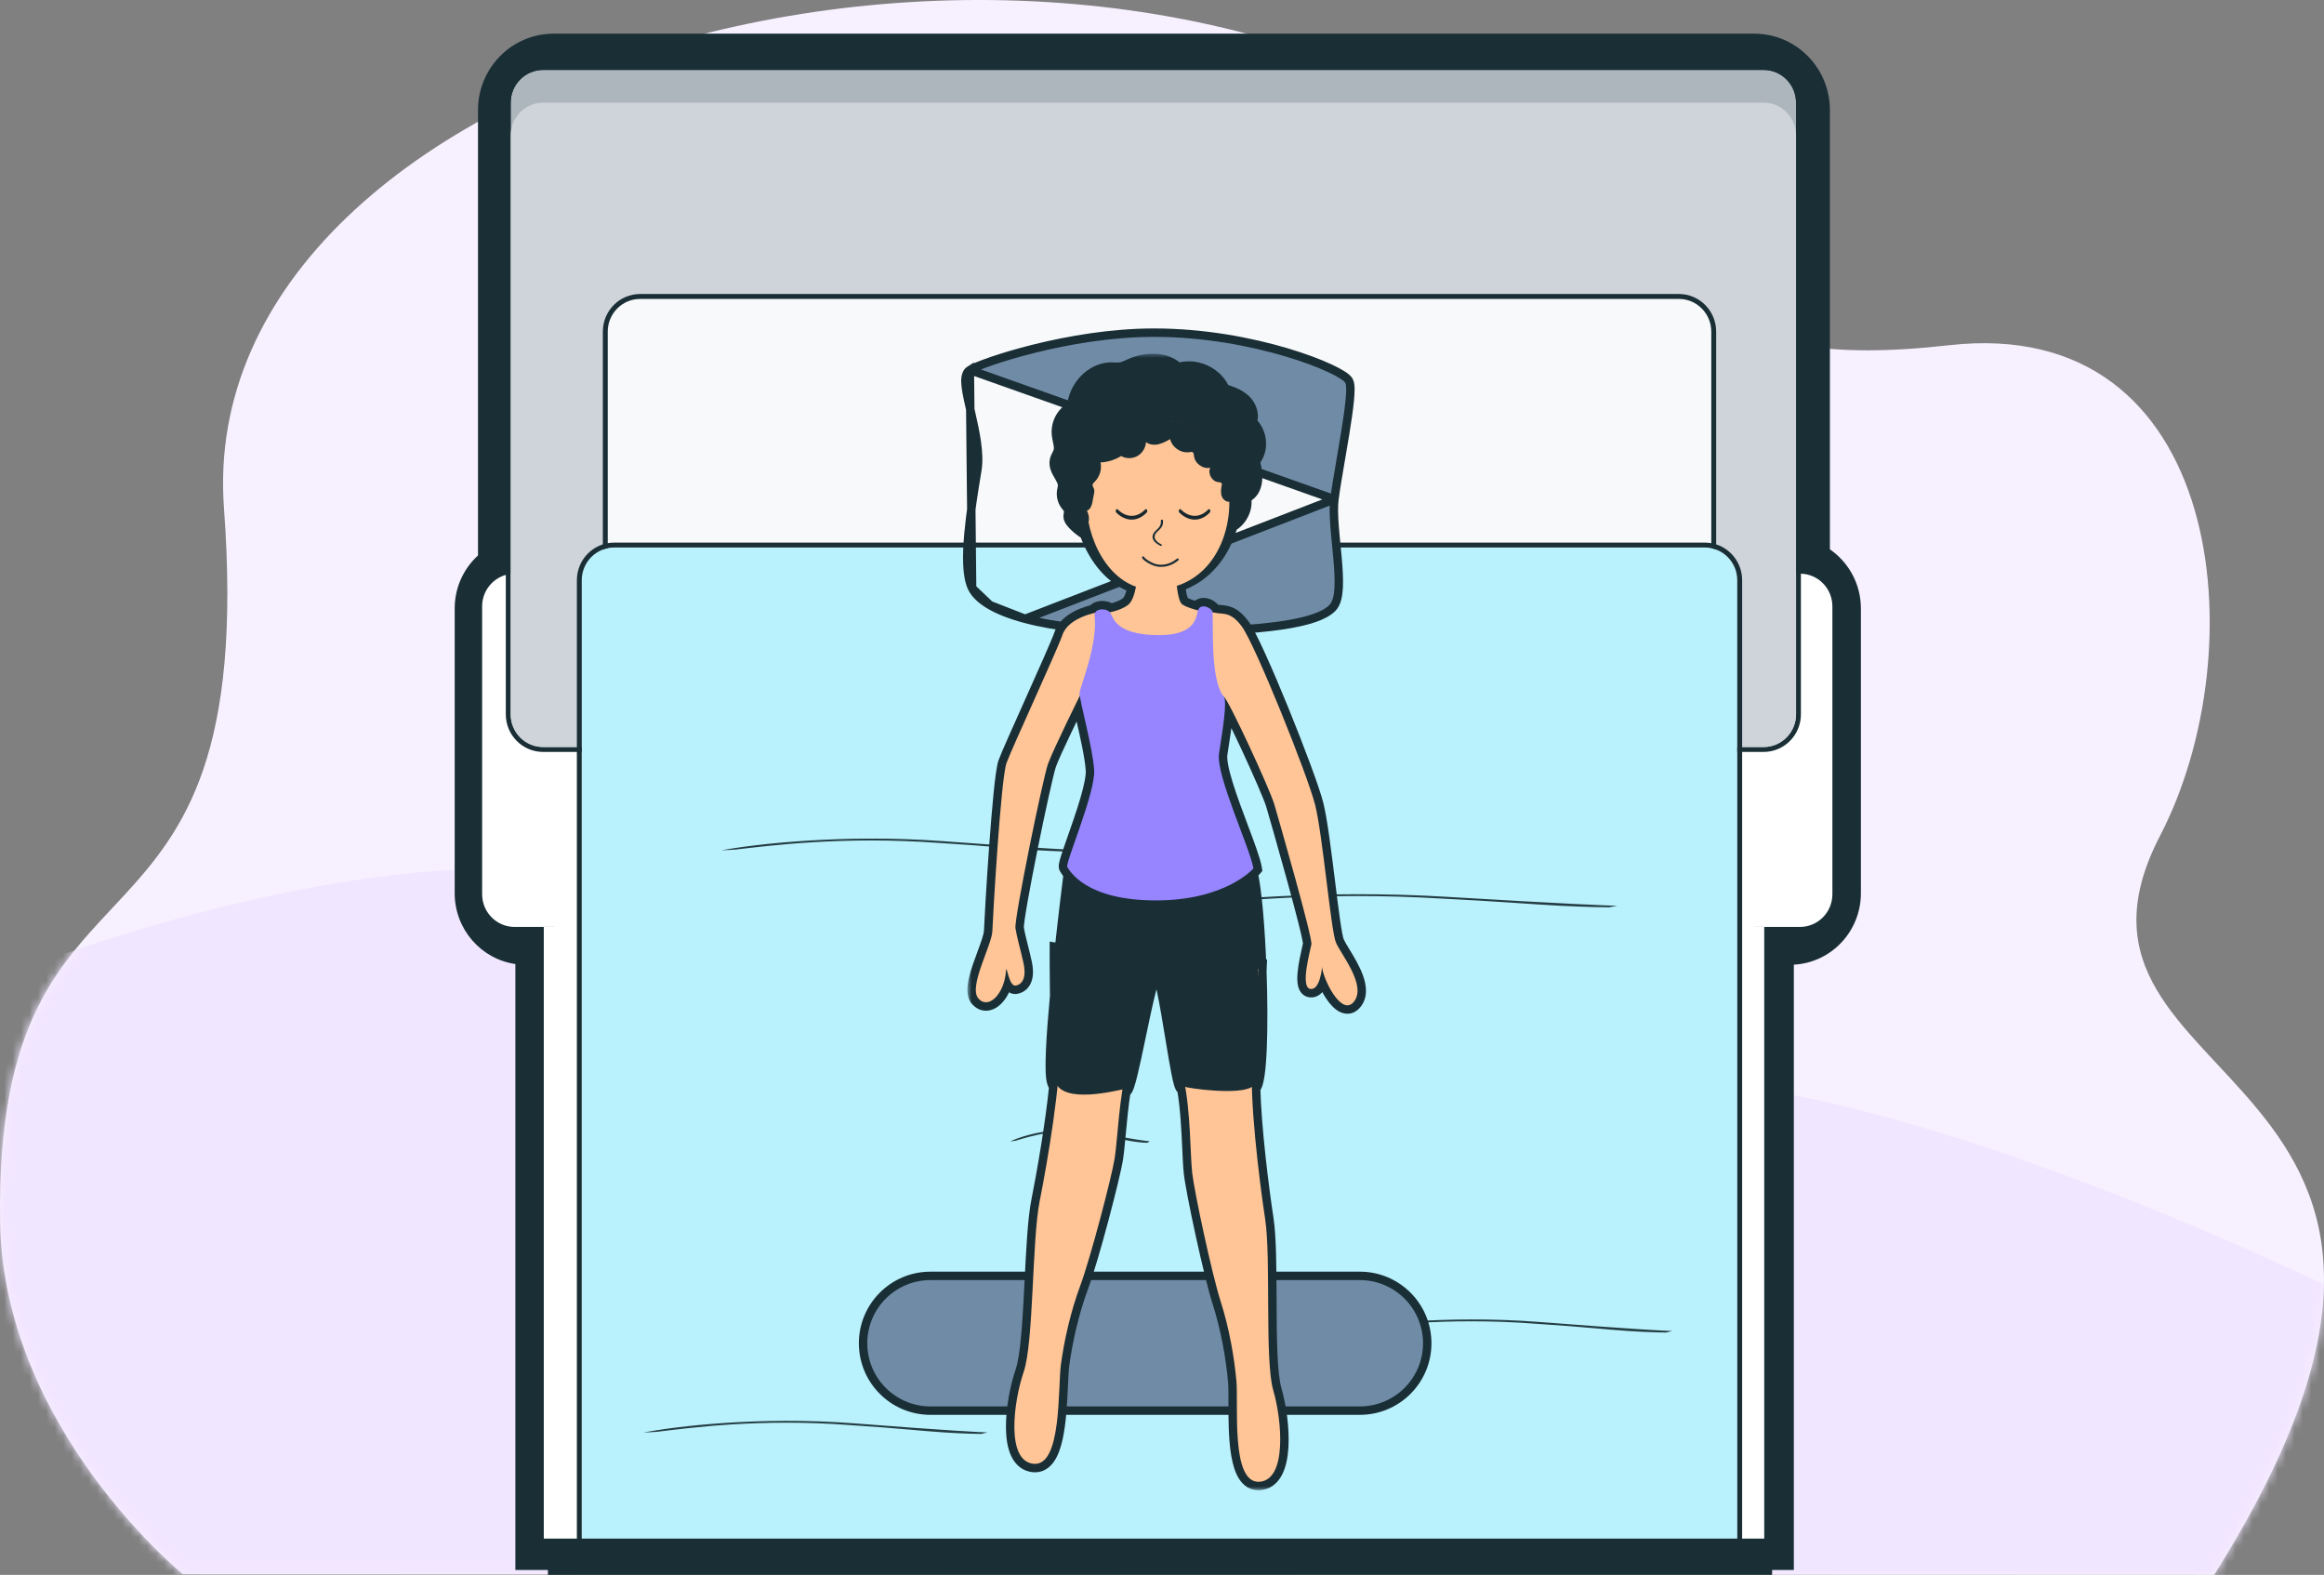 <svg width="276" height="187" viewBox="0 0 276 187" fill="none" xmlns="http://www.w3.org/2000/svg">
<rect x="0" y="0" width="276" height="187" fill="#808080" stroke="none"/>
<path d="M262.954 187L115.081 186.949L40.773 186.923L36.636 186.92L21.707 186.918C21.707 186.918 0.382 169.582 0.012 145.075C-0.716 96.785 30.893 118.536 26.599 60.336C22.68 7.229 125.059 -21.408 180.65 19.165C200.861 33.916 202.446 44.262 231.489 40.991C264.273 37.299 268.009 77.143 256.535 99.229C240.253 130.567 301.681 125.419 262.954 187Z" fill="#F7F0FF"/>
<mask id="mask0_4951_28691" style="mask-type:alpha" maskUnits="userSpaceOnUse" x="0" y="0" width="276" height="187">
<path d="M262.954 187L115.081 186.949L40.773 186.923L36.636 186.92L21.707 186.918C21.707 186.918 0.382 169.582 0.012 145.075C-0.716 96.785 30.893 118.536 26.599 60.336C22.68 7.229 125.059 -21.408 180.65 19.165C200.861 33.916 202.446 44.262 231.489 40.991C264.273 37.299 268.009 77.143 256.535 99.229C240.253 130.567 301.681 125.419 262.954 187Z" fill="#CEF7F3"/>
</mask>
<g mask="url(#mask0_4951_28691)">
<path d="M69 104.125C45.338 99.566 7.961 113.156 7.961 113.156H-5.308V187H279.185V154.062C279.185 154.062 234.394 131.689 203.285 128.562C172.536 125.471 154.7 145.672 124.731 138.125C100.013 131.899 94.029 108.947 69 104.125Z" fill="#F1E6FF"/>
</g>
<path fill-rule="evenodd" clip-rule="evenodd" d="M65.83 181.779V109.912L62.417 109.912C62.414 109.912 62.412 109.912 62.41 109.912C60.319 109.908 58.625 108.189 58.625 106.069V72.249C58.625 70.486 59.796 69.001 61.392 68.548V13.064C61.392 10.623 63.345 8.645 65.753 8.645H208.335C210.744 8.645 212.696 10.623 212.696 13.064V68.407C214.738 68.468 216.375 70.165 216.375 72.249V106.069C216.375 108.189 214.681 109.908 212.59 109.912C212.588 109.912 212.585 109.912 212.583 109.912L208.412 109.912V181.779L205.831 181.779V182.355H69.695V181.779L65.83 181.779ZM65.07 186.424L61.205 186.424V114.47C57.102 113.875 54 110.308 54 106.069V72.249C54 69.762 55.063 67.514 56.768 65.957V13.064C56.768 8.098 60.751 4 65.753 4H208.335C213.338 4 217.321 8.098 217.321 13.064V65.232C219.55 66.766 221 69.35 221 72.249V106.069C221 110.566 217.51 114.306 213.037 114.545V186.424L210.455 186.424V187H65.07V186.424Z" fill="#192E35"/>
<rect x="64.581" y="110.064" width="144.941" height="72.631" fill="white"/>
<path d="M57.257 72.001C57.257 69.856 58.983 68.117 61.111 68.117H213.762C215.891 68.117 217.617 69.856 217.617 72.001V106.181C217.617 108.326 215.891 110.065 213.762 110.065H61.111C58.983 110.065 57.257 108.326 57.257 106.181V72.001Z" fill="white"/>
<path d="M60.648 12.188C60.648 10.043 62.374 8.304 64.503 8.304H209.444C211.573 8.304 213.299 10.043 213.299 12.188V84.819C213.299 86.964 211.573 88.703 209.444 88.703H64.503C62.374 88.703 60.648 86.964 60.648 84.819V12.188Z" fill="#ADB5BD"/>
<path fill-rule="evenodd" clip-rule="evenodd" d="M64.503 7.721H209.444C211.892 7.721 213.877 9.72 213.877 12.187V84.819C213.877 87.286 211.892 89.285 209.444 89.285H64.503C62.055 89.285 60.07 87.286 60.07 84.819V12.187C60.07 9.72 62.055 7.721 64.503 7.721ZM64.503 8.303C62.374 8.303 60.648 10.042 60.648 12.187V84.819C60.648 86.964 62.374 88.703 64.503 88.703H209.444C211.573 88.703 213.299 86.964 213.299 84.819V12.187C213.299 10.042 211.573 8.303 209.444 8.303H64.503Z" fill="#192E35"/>
<path d="M60.648 16.072C60.648 13.926 62.374 12.188 64.503 12.188H209.444C211.573 12.188 213.299 13.926 213.299 16.072V84.819C213.299 86.964 211.573 88.703 209.444 88.703H64.503C62.374 88.703 60.648 86.964 60.648 84.819V16.072Z" fill="#CED4DA"/>
<path d="M72.172 39.376C72.172 37.231 73.898 35.492 76.027 35.492H199.381C201.51 35.492 203.236 37.231 203.236 39.376V162.5C203.236 164.645 201.51 166.384 199.381 166.384H76.027C73.898 166.384 72.172 164.645 72.172 162.5V39.376Z" fill="#F8F9FA"/>
<path fill-rule="evenodd" clip-rule="evenodd" d="M76.027 34.909H199.381C201.829 34.909 203.814 36.909 203.814 39.376V162.5C203.814 164.967 201.829 166.966 199.381 166.966H76.027C73.579 166.966 71.594 164.967 71.594 162.5V39.376C71.594 36.909 73.579 34.909 76.027 34.909ZM76.027 35.492C73.898 35.492 72.172 37.231 72.172 39.376V162.5C72.172 164.645 73.898 166.384 76.027 166.384H199.381C201.51 166.384 203.236 164.645 203.236 162.5V39.376C203.236 37.231 201.51 35.492 199.381 35.492H76.027Z" fill="#192E35"/>
<path d="M69.088 68.895C69.088 66.75 70.814 65.011 72.943 65.011H202.465C204.594 65.011 206.32 66.75 206.32 68.895V182.697H69.088V68.895Z" fill="#B9F1FD"/>
<path fill-rule="evenodd" clip-rule="evenodd" d="M206.898 183.279H68.51V68.894C68.51 66.427 70.495 64.428 72.943 64.428H202.465C204.913 64.428 206.898 66.427 206.898 68.894V183.279ZM72.943 65.01C70.814 65.01 69.088 66.749 69.088 68.894V182.697H206.32V68.894C206.32 66.749 204.594 65.01 202.465 65.01H72.943Z" fill="#192E35"/>
<path fill-rule="evenodd" clip-rule="evenodd" d="M111.536 100.093C100.107 99.247 91.361 100.429 87.319 100.88L85.664 100.972C89.547 100.238 100.165 99.007 111.927 99.878C117.721 100.307 121.696 100.575 124.31 100.735C126.952 100.898 128.157 100.947 128.452 100.947L127.669 101.132C127.246 101.132 125.572 101.107 122.968 100.947C120.336 100.785 117.144 100.433 111.536 100.093Z" fill="#243D42"/>
<path fill-rule="evenodd" clip-rule="evenodd" d="M129.994 134.662C125.567 133.815 122.179 134.997 120.613 135.448L119.972 135.54C121.476 134.807 125.589 133.575 130.146 134.446C132.39 134.876 133.93 135.143 134.943 135.304C135.966 135.466 136.433 135.515 136.548 135.515L136.244 135.7C136.08 135.7 135.432 135.675 134.423 135.515C133.403 135.354 132.167 135.002 129.994 134.662Z" fill="#243D42"/>
<path fill-rule="evenodd" clip-rule="evenodd" d="M182.455 157.189C171.541 156.342 163.189 157.524 159.329 157.976L157.749 158.068C161.457 157.334 171.596 156.103 182.829 156.974C188.362 157.403 192.158 157.671 194.655 157.831C197.177 157.993 198.328 158.043 198.61 158.043L197.862 158.227C197.458 158.227 195.86 158.203 193.373 158.043C190.859 157.881 187.811 157.529 182.455 157.189Z" fill="#243D42"/>
<path fill-rule="evenodd" clip-rule="evenodd" d="M101.119 169.229C90.205 168.383 81.853 169.564 77.993 170.016L76.412 170.108C80.121 169.374 90.26 168.143 101.493 169.014C107.025 169.443 110.822 169.711 113.318 169.871C115.841 170.033 116.992 170.083 117.274 170.083L116.525 170.267C116.121 170.267 114.523 170.243 112.036 170.083C109.523 169.921 106.475 169.569 101.119 169.229Z" fill="#243D42"/>
<path fill-rule="evenodd" clip-rule="evenodd" d="M171.178 106.696C157.072 105.849 146.277 107.031 141.289 107.482L139.246 107.575C144.039 106.841 157.143 105.609 171.661 106.481C178.812 106.91 183.718 107.178 186.945 107.338C190.205 107.5 191.693 107.55 192.057 107.55L191.09 107.734C190.568 107.734 188.502 107.709 185.288 107.55C182.039 107.388 178.1 107.036 171.178 106.696Z" fill="#243D42"/>
<path d="M110.5 151.5C106.082 151.5 102.5 155.082 102.5 159.5C102.5 163.918 106.082 167.5 110.5 167.5H161.5C165.918 167.5 169.5 163.918 169.5 159.5C169.5 155.082 165.918 151.5 161.5 151.5H110.5Z" fill="#708BA6" stroke="#192E35"/>
<path d="M115.181 43.936L115.181 43.936C114.842 44.151 114.72 44.522 114.676 44.839C114.63 45.167 114.651 45.557 114.703 45.968C114.799 46.732 115.02 47.697 115.256 48.726C115.274 48.806 115.293 48.887 115.311 48.968C115.835 51.258 116.392 53.837 116.075 55.788C116.049 55.947 116.022 56.11 115.995 56.278C115.667 58.286 115.242 60.894 115.021 63.325C114.901 64.642 114.839 65.92 114.888 67.032C114.936 68.13 115.093 69.126 115.449 69.838L115.181 43.936ZM115.181 43.936C115.546 43.704 116.477 43.317 117.764 42.874C119.075 42.424 120.806 41.9 122.813 41.4C126.825 40.403 131.96 39.5 137.051 39.5C143.041 39.5 148.63 40.599 152.793 41.839C154.875 42.459 156.608 43.117 157.863 43.694C158.489 43.983 159.005 44.255 159.388 44.497C159.58 44.617 159.746 44.736 159.88 44.85C160.004 44.956 160.139 45.091 160.219 45.252C160.291 45.396 160.326 45.562 160.345 45.71C160.365 45.867 160.374 46.047 160.374 46.239C160.375 46.626 160.343 47.104 160.289 47.642C160.18 48.719 159.979 50.08 159.748 51.506C159.579 52.549 159.394 53.626 159.217 54.659C158.907 56.472 158.619 58.151 158.478 59.283L158.478 59.283M115.181 43.936L158.478 59.283M158.478 59.283C158.372 60.125 158.403 61.221 158.494 62.446C158.55 63.204 158.627 63.989 158.704 64.78C158.752 65.268 158.8 65.758 158.843 66.245C158.955 67.504 159.035 68.728 158.984 69.744C158.959 70.252 158.9 70.727 158.788 71.136C158.677 71.541 158.504 71.922 158.223 72.203C157.754 72.671 157.037 73.065 156.055 73.401C155.067 73.74 153.775 74.032 152.121 74.272C148.812 74.752 144 75.031 137.163 75.031C130.31 75.031 125.254 74.415 121.742 73.478M158.478 59.283L121.742 73.478M121.742 73.478C119.986 73.009 118.601 72.457 117.566 71.851M121.742 73.478L117.566 71.851M117.566 71.851C116.537 71.249 115.817 70.572 115.449 69.838L117.566 71.851Z" fill="#708BA6" stroke="#192E35"/>
<mask id="path-21-outside-1_4951_28691" maskUnits="userSpaceOnUse" x="114.889" y="42" width="48" height="135" fill="black">
<rect fill="white" x="114.889" y="42" width="48" height="135"/>
<path fill-rule="evenodd" clip-rule="evenodd" d="M148.982 54.147C149.717 52.88 149.347 51.093 148.168 50.216C148.642 49.428 148.288 48.356 147.613 47.729C146.937 47.102 146.021 46.812 145.137 46.541C144.398 44.518 141.843 43.367 139.823 44.146C138.521 42.704 136.17 42.764 134.386 43.549C134.308 43.583 134.231 43.618 134.153 43.654L134.153 43.654L134.153 43.654C133.796 43.817 133.436 43.982 133.048 44.032C132.82 44.061 132.59 44.05 132.36 44.039C132.24 44.034 132.12 44.028 132 44.028C130.077 44.028 128.381 45.598 127.881 47.442C127.865 47.5 127.851 47.558 127.836 47.616L127.836 47.616C127.775 47.855 127.714 48.096 127.59 48.308C127.449 48.548 127.24 48.734 127.029 48.921L127.029 48.921C126.937 49.004 126.844 49.086 126.757 49.173C126.143 49.788 125.821 50.68 125.901 51.542C125.923 51.783 125.975 52.024 126.026 52.265C126.131 52.757 126.235 53.247 126.088 53.719C126.039 53.875 125.964 54.022 125.889 54.168C125.795 54.352 125.701 54.536 125.66 54.738C125.548 55.285 125.838 55.785 126.131 56.29C126.398 56.751 126.667 57.216 126.636 57.725C126.628 57.854 126.6 57.98 126.572 58.106C126.553 58.194 126.534 58.281 126.521 58.369C126.458 58.811 126.562 59.274 126.81 59.646C126.866 59.731 126.929 59.812 126.993 59.893C127.146 60.088 127.298 60.282 127.345 60.52C127.379 60.692 127.353 60.867 127.327 61.042C127.314 61.127 127.301 61.213 127.295 61.298C127.262 61.781 128.386 62.683 129.188 63.208C130.257 66.207 132.277 68.687 134.943 69.477C134.794 70.343 134.506 71.419 133.973 71.826C133.307 72.335 132.34 72.597 131.819 72.708C131.423 72.246 130.311 72.216 130.049 72.766C129.28 72.936 126.806 73.607 126.194 75.347C125.807 76.445 124.14 80.164 122.562 83.684L122.562 83.684C121.171 86.788 119.849 89.737 119.534 90.601C118.863 92.445 117.911 108.872 117.855 110.548C117.835 111.162 117.447 112.211 117.02 113.362C116.283 115.354 115.432 117.653 116.177 118.539C117.352 119.935 119.289 118.074 119.478 115.241C119.499 114.928 119.551 115.115 119.649 115.465C119.814 116.052 120.107 117.1 120.597 117.03C121.381 116.919 121.941 116.136 121.549 114.348C121.385 113.6 121.221 112.95 121.073 112.364C120.868 111.551 120.695 110.863 120.597 110.213C120.43 109.096 123.844 92.445 124.459 90.713C124.962 89.296 127.373 84.37 128.236 82.619C128.312 83.135 128.527 84.079 128.78 85.191C129.247 87.243 129.845 89.868 129.943 91.439C130.046 93.087 128.712 96.888 127.733 99.677C127.119 101.426 126.645 102.777 126.753 102.949C126.761 102.962 126.77 102.977 126.781 102.994C126.862 103.127 127.023 103.391 127.313 103.724C127.108 105.352 126.656 109.026 126.219 113.068L125.658 112.978C125.658 112.978 125.651 115.399 125.692 118.281C125.253 123.02 124.99 127.289 125.323 128.399C125.386 128.608 125.48 128.79 125.601 128.951C125.127 133.614 124.121 139.374 123.471 142.629C123.053 144.727 122.871 148.342 122.687 152.001C122.463 156.451 122.236 160.966 121.576 162.895C120.374 166.411 119.424 173.521 122.771 173.816C125.399 174.047 125.656 168.353 125.828 164.551C125.875 163.511 125.915 162.613 125.996 162.017C126.372 159.239 127.121 155.811 128.304 152.63C129.487 149.449 132.038 139.739 132.383 137.52C132.493 136.812 132.585 135.82 132.691 134.674L132.691 134.674L132.691 134.673L132.691 134.673C132.839 133.08 133.013 131.19 133.303 129.36C133.36 129.348 133.406 129.34 133.44 129.334C133.767 129.284 134.384 126.333 135.061 123.097C135.887 119.146 136.802 114.77 137.386 114.739C137.99 114.707 138.748 119.308 139.405 123.295C139.907 126.337 140.349 129.023 140.62 129.023C140.65 129.035 140.698 129.049 140.76 129.065C141.18 131.465 141.307 134.211 141.408 136.399C141.461 137.546 141.507 138.54 141.584 139.251C141.828 141.484 143.93 151.3 144.965 154.532C146.002 157.763 146.591 161.222 146.84 164.014C146.893 164.614 146.893 165.512 146.892 166.553C146.889 170.358 146.884 176.06 149.52 175.948C152.877 175.807 152.254 168.66 151.215 165.093C150.645 163.136 150.625 158.618 150.606 154.163V154.163C150.59 150.499 150.574 146.878 150.252 144.762C149.681 141.01 148.794 133.964 148.673 129.066C148.695 129.052 148.716 129.037 148.736 129.023C149.492 128.471 149.647 121.824 149.417 115.317C149.425 115.139 149.429 115.043 149.429 115.043L149.407 115.045C149.232 110.299 148.853 105.674 148.356 103.598C148.698 103.305 148.859 103.116 148.859 103.116C148.71 102.203 148.027 100.385 147.26 98.342C146.008 95.009 144.531 91.076 144.773 89.483C144.809 89.247 144.847 89.003 144.886 88.753C145.269 86.273 145.74 83.23 145.333 82.722L145.333 82.722L145.334 82.722C145.893 83.039 150.818 93.73 151.341 95.518C151.863 97.306 155.893 111.312 155.743 112.131C155.72 112.254 155.675 112.455 155.617 112.708C155.289 114.136 154.579 117.231 155.594 117.421C156.788 117.645 157.012 114.814 157.012 114.814C157.086 116.154 159.325 120.848 160.817 118.911C161.953 117.438 160.453 114.972 159.408 113.254L159.408 113.254C159.08 112.713 158.796 112.247 158.653 111.908C158.36 111.213 157.977 108.126 157.557 104.741L157.556 104.741C157.121 101.236 156.646 97.412 156.191 95.593C155.295 92.016 149.027 76.445 147.46 74.359C146.413 72.966 145.666 72.902 144.885 72.836C144.596 72.811 144.302 72.787 143.986 72.694C143.973 72.593 143.956 72.525 143.934 72.496C143.552 72.007 142.534 71.676 142.274 72.484C141.65 72.313 140.782 72.042 140.408 71.771C139.997 71.472 139.811 70.15 139.732 69.306C143.059 68.265 145.141 65.472 146.015 62.249C147.008 61.736 147.681 60.632 147.637 59.516C147.636 59.491 147.635 59.465 147.634 59.44L147.634 59.44C147.624 59.255 147.615 59.064 147.708 58.907C147.778 58.787 147.896 58.708 148.013 58.63L148.013 58.63L148.013 58.63C148.046 58.608 148.078 58.586 148.11 58.564C149.073 57.871 149.007 56.439 148.74 55.288L148.737 55.278C148.7 55.12 148.663 54.959 148.682 54.798C148.706 54.603 148.811 54.431 148.914 54.261L148.914 54.261L148.914 54.261L148.914 54.26L148.914 54.26L148.914 54.26L148.915 54.26L148.915 54.26C148.937 54.222 148.96 54.185 148.982 54.147Z"/>
</mask>
<path fill-rule="evenodd" clip-rule="evenodd" d="M148.982 54.147C149.717 52.88 149.347 51.093 148.168 50.216C148.642 49.428 148.288 48.356 147.613 47.729C146.937 47.102 146.021 46.812 145.137 46.541C144.398 44.518 141.843 43.367 139.823 44.146C138.521 42.704 136.17 42.764 134.386 43.549C134.308 43.583 134.231 43.618 134.153 43.654L134.153 43.654L134.153 43.654C133.796 43.817 133.436 43.982 133.048 44.032C132.82 44.061 132.59 44.05 132.36 44.039C132.24 44.034 132.12 44.028 132 44.028C130.077 44.028 128.381 45.598 127.881 47.442C127.865 47.5 127.851 47.558 127.836 47.616L127.836 47.616C127.775 47.855 127.714 48.096 127.59 48.308C127.449 48.548 127.24 48.734 127.029 48.921L127.029 48.921C126.937 49.004 126.844 49.086 126.757 49.173C126.143 49.788 125.821 50.68 125.901 51.542C125.923 51.783 125.975 52.024 126.026 52.265C126.131 52.757 126.235 53.247 126.088 53.719C126.039 53.875 125.964 54.022 125.889 54.168C125.795 54.352 125.701 54.536 125.66 54.738C125.548 55.285 125.838 55.785 126.131 56.29C126.398 56.751 126.667 57.216 126.636 57.725C126.628 57.854 126.6 57.98 126.572 58.106C126.553 58.194 126.534 58.281 126.521 58.369C126.458 58.811 126.562 59.274 126.81 59.646C126.866 59.731 126.929 59.812 126.993 59.893C127.146 60.088 127.298 60.282 127.345 60.52C127.379 60.692 127.353 60.867 127.327 61.042C127.314 61.127 127.301 61.213 127.295 61.298C127.262 61.781 128.386 62.683 129.188 63.208C130.257 66.207 132.277 68.687 134.943 69.477C134.794 70.343 134.506 71.419 133.973 71.826C133.307 72.335 132.34 72.597 131.819 72.708C131.423 72.246 130.311 72.216 130.049 72.766C129.28 72.936 126.806 73.607 126.194 75.347C125.807 76.445 124.14 80.164 122.562 83.684L122.562 83.684C121.171 86.788 119.849 89.737 119.534 90.601C118.863 92.445 117.911 108.872 117.855 110.548C117.835 111.162 117.447 112.211 117.02 113.362C116.283 115.354 115.432 117.653 116.177 118.539C117.352 119.935 119.289 118.074 119.478 115.241C119.499 114.928 119.551 115.115 119.649 115.465C119.814 116.052 120.107 117.1 120.597 117.03C121.381 116.919 121.941 116.136 121.549 114.348C121.385 113.6 121.221 112.95 121.073 112.364C120.868 111.551 120.695 110.863 120.597 110.213C120.43 109.096 123.844 92.445 124.459 90.713C124.962 89.296 127.373 84.37 128.236 82.619C128.312 83.135 128.527 84.079 128.78 85.191C129.247 87.243 129.845 89.868 129.943 91.439C130.046 93.087 128.712 96.888 127.733 99.677C127.119 101.426 126.645 102.777 126.753 102.949C126.761 102.962 126.77 102.977 126.781 102.994C126.862 103.127 127.023 103.391 127.313 103.724C127.108 105.352 126.656 109.026 126.219 113.068L125.658 112.978C125.658 112.978 125.651 115.399 125.692 118.281C125.253 123.02 124.99 127.289 125.323 128.399C125.386 128.608 125.48 128.79 125.601 128.951C125.127 133.614 124.121 139.374 123.471 142.629C123.053 144.727 122.871 148.342 122.687 152.001C122.463 156.451 122.236 160.966 121.576 162.895C120.374 166.411 119.424 173.521 122.771 173.816C125.399 174.047 125.656 168.353 125.828 164.551C125.875 163.511 125.915 162.613 125.996 162.017C126.372 159.239 127.121 155.811 128.304 152.63C129.487 149.449 132.038 139.739 132.383 137.52C132.493 136.812 132.585 135.82 132.691 134.674L132.691 134.674L132.691 134.673L132.691 134.673C132.839 133.08 133.013 131.19 133.303 129.36C133.36 129.348 133.406 129.34 133.44 129.334C133.767 129.284 134.384 126.333 135.061 123.097C135.887 119.146 136.802 114.77 137.386 114.739C137.99 114.707 138.748 119.308 139.405 123.295C139.907 126.337 140.349 129.023 140.62 129.023C140.65 129.035 140.698 129.049 140.76 129.065C141.18 131.465 141.307 134.211 141.408 136.399C141.461 137.546 141.507 138.54 141.584 139.251C141.828 141.484 143.93 151.3 144.965 154.532C146.002 157.763 146.591 161.222 146.84 164.014C146.893 164.614 146.893 165.512 146.892 166.553C146.889 170.358 146.884 176.06 149.52 175.948C152.877 175.807 152.254 168.66 151.215 165.093C150.645 163.136 150.625 158.618 150.606 154.163V154.163C150.59 150.499 150.574 146.878 150.252 144.762C149.681 141.01 148.794 133.964 148.673 129.066C148.695 129.052 148.716 129.037 148.736 129.023C149.492 128.471 149.647 121.824 149.417 115.317C149.425 115.139 149.429 115.043 149.429 115.043L149.407 115.045C149.232 110.299 148.853 105.674 148.356 103.598C148.698 103.305 148.859 103.116 148.859 103.116C148.71 102.203 148.027 100.385 147.26 98.342C146.008 95.009 144.531 91.076 144.773 89.483C144.809 89.247 144.847 89.003 144.886 88.753C145.269 86.273 145.74 83.23 145.333 82.722L145.333 82.722L145.334 82.722C145.893 83.039 150.818 93.73 151.341 95.518C151.863 97.306 155.893 111.312 155.743 112.131C155.72 112.254 155.675 112.455 155.617 112.708C155.289 114.136 154.579 117.231 155.594 117.421C156.788 117.645 157.012 114.814 157.012 114.814C157.086 116.154 159.325 120.848 160.817 118.911C161.953 117.438 160.453 114.972 159.408 113.254L159.408 113.254C159.08 112.713 158.796 112.247 158.653 111.908C158.36 111.213 157.977 108.126 157.557 104.741L157.556 104.741C157.121 101.236 156.646 97.412 156.191 95.593C155.295 92.016 149.027 76.445 147.46 74.359C146.413 72.966 145.666 72.902 144.885 72.836C144.596 72.811 144.302 72.787 143.986 72.694C143.973 72.593 143.956 72.525 143.934 72.496C143.552 72.007 142.534 71.676 142.274 72.484C141.65 72.313 140.782 72.042 140.408 71.771C139.997 71.472 139.811 70.15 139.732 69.306C143.059 68.265 145.141 65.472 146.015 62.249C147.008 61.736 147.681 60.632 147.637 59.516C147.636 59.491 147.635 59.465 147.634 59.44L147.634 59.44C147.624 59.255 147.615 59.064 147.708 58.907C147.778 58.787 147.896 58.708 148.013 58.63L148.013 58.63L148.013 58.63C148.046 58.608 148.078 58.586 148.11 58.564C149.073 57.871 149.007 56.439 148.74 55.288L148.737 55.278C148.7 55.12 148.663 54.959 148.682 54.798C148.706 54.603 148.811 54.431 148.914 54.261L148.914 54.261L148.914 54.261L148.914 54.26L148.914 54.26L148.914 54.26L148.915 54.26L148.915 54.26C148.937 54.222 148.96 54.185 148.982 54.147Z" fill="#192E35"/>
<path d="M148.168 50.216L147.311 49.701L146.843 50.478L147.571 51.019L148.168 50.216ZM148.982 54.147L148.117 53.645L148.117 53.646L148.982 54.147ZM147.613 47.729L146.932 48.462L146.932 48.462L147.613 47.729ZM145.137 46.541L144.197 46.885L144.368 47.352L144.844 47.498L145.137 46.541ZM139.823 44.146L139.081 44.816L139.542 45.327L140.183 45.079L139.823 44.146ZM134.386 43.549L133.983 42.634L133.983 42.634L134.386 43.549ZM134.153 43.654L133.738 42.744L133.732 42.747L134.153 43.654ZM134.153 43.654L134.563 44.566L134.575 44.561L134.153 43.654ZM134.153 43.654L133.744 42.742L133.738 42.744L134.153 43.654ZM133.048 44.032L132.919 43.04L132.919 43.04L133.048 44.032ZM132.36 44.039L132.407 43.041V43.041L132.36 44.039ZM132 44.028L132 45.028H132V44.028ZM127.881 47.442L128.846 47.704L128.846 47.704L127.881 47.442ZM127.836 47.616L128.785 47.932L128.796 47.898L128.805 47.862L127.836 47.616ZM127.836 47.616L126.887 47.3L126.876 47.334L126.867 47.37L127.836 47.616ZM127.59 48.308L126.727 47.803L126.726 47.803L127.59 48.308ZM127.029 48.921L126.366 48.173L126.361 48.178L127.029 48.921ZM127.029 48.921L127.693 49.669L127.698 49.664L127.029 48.921ZM126.757 49.173L126.049 48.467L126.049 48.467L126.757 49.173ZM125.901 51.542L126.897 51.45L126.897 51.45L125.901 51.542ZM126.026 52.265L125.048 52.473V52.473L126.026 52.265ZM126.088 53.719L127.042 54.017L127.042 54.017L126.088 53.719ZM125.889 54.168L126.78 54.623V54.623L125.889 54.168ZM125.66 54.738L126.64 54.938L126.64 54.938L125.66 54.738ZM126.131 56.29L125.265 56.791L125.265 56.791L126.131 56.29ZM126.636 57.725L127.634 57.788L127.634 57.788L126.636 57.725ZM126.572 58.106L125.595 57.893L125.595 57.893L126.572 58.106ZM126.521 58.369L127.511 58.512L127.511 58.512L126.521 58.369ZM126.81 59.646L125.976 60.199L125.977 60.2L126.81 59.646ZM126.993 59.893L127.78 59.276L127.78 59.276L126.993 59.893ZM127.345 60.52L128.326 60.328L128.326 60.328L127.345 60.52ZM127.327 61.042L126.338 60.894L126.338 60.894L127.327 61.042ZM127.295 61.298L128.293 61.367L128.293 61.367L127.295 61.298ZM129.188 63.208L130.13 62.872L130.017 62.556L129.736 62.371L129.188 63.208ZM134.943 69.477L135.928 69.647L136.079 68.771L135.227 68.518L134.943 69.477ZM133.973 71.826L134.58 72.621L134.58 72.621L133.973 71.826ZM131.819 72.708L131.059 73.359L131.446 73.811L132.028 73.686L131.819 72.708ZM130.049 72.766L130.264 73.743L130.743 73.638L130.953 73.195L130.049 72.766ZM126.194 75.347L127.137 75.679L127.137 75.679L126.194 75.347ZM122.562 83.684L121.65 83.275L121.644 83.287L122.562 83.684ZM122.562 83.684L123.475 84.093L123.48 84.081L122.562 83.684ZM119.534 90.601L118.594 90.258L118.594 90.258L119.534 90.601ZM117.855 110.548L116.856 110.514L116.856 110.515L117.855 110.548ZM117.02 113.362L117.958 113.709H117.958L117.02 113.362ZM116.177 118.539L115.411 119.183L115.411 119.183L116.177 118.539ZM119.478 115.241L120.476 115.308L120.476 115.308L119.478 115.241ZM119.649 115.465L120.612 115.196H120.612L119.649 115.465ZM120.597 117.03L120.457 116.04L120.456 116.04L120.597 117.03ZM121.549 114.348L122.526 114.134L122.526 114.134L121.549 114.348ZM121.073 112.364L122.043 112.12H122.043L121.073 112.364ZM120.597 110.213L119.609 110.362L119.609 110.362L120.597 110.213ZM124.459 90.713L123.516 90.377L123.516 90.378L124.459 90.713ZM128.236 82.619L129.226 82.474L128.758 79.299L127.339 82.177L128.236 82.619ZM128.78 85.191L129.755 84.969V84.969L128.78 85.191ZM129.943 91.439L128.944 91.501L128.945 91.502L129.943 91.439ZM127.733 99.677L128.677 100.008L128.677 100.008L127.733 99.677ZM126.753 102.949L125.905 103.479L125.905 103.48L126.753 102.949ZM126.781 102.994L127.635 102.474L127.635 102.474L126.781 102.994ZM127.313 103.724L128.305 103.848L128.361 103.404L128.067 103.067L127.313 103.724ZM126.219 113.068L126.061 114.055L127.1 114.222L127.213 113.175L126.219 113.068ZM125.658 112.978L125.816 111.991L124.662 111.806L124.658 112.975L125.658 112.978ZM125.692 118.281L126.688 118.373L126.693 118.32L126.692 118.266L125.692 118.281ZM125.323 128.399L126.281 128.112L126.281 128.112L125.323 128.399ZM125.601 128.951L126.596 129.052L126.636 128.661L126.399 128.348L125.601 128.951ZM123.471 142.629L122.491 142.433L122.491 142.434L123.471 142.629ZM122.687 152.001L121.688 151.951L122.687 152.001ZM121.576 162.895L120.63 162.571L121.576 162.895ZM122.771 173.816L122.859 172.82H122.859L122.771 173.816ZM125.828 164.551L124.829 164.506L125.828 164.551ZM125.996 162.017L126.987 162.151L126.987 162.151L125.996 162.017ZM128.304 152.63L127.367 152.281L127.367 152.281L128.304 152.63ZM132.383 137.52L131.395 137.366L131.395 137.366L132.383 137.52ZM132.691 134.674L131.699 134.55L131.697 134.566L131.695 134.582L132.691 134.674ZM132.691 134.674L133.683 134.798L133.686 134.777L133.688 134.757L132.691 134.674ZM132.691 134.673L131.696 134.574L131.695 134.582L131.695 134.59L132.691 134.673ZM132.691 134.673L133.686 134.773L133.687 134.765L132.691 134.673ZM133.303 129.36L133.105 128.38L132.424 128.517L132.316 129.203L133.303 129.36ZM133.44 129.334L133.289 128.346L133.287 128.346L133.44 129.334ZM135.061 123.097L136.04 123.302L135.061 123.097ZM137.386 114.739L137.334 113.74L137.333 113.74L137.386 114.739ZM139.405 123.295L140.392 123.133L139.405 123.295ZM140.62 129.023L140.99 128.094L140.812 128.023H140.62V129.023ZM140.76 129.065L141.745 128.892L141.633 128.251L141.001 128.094L140.76 129.065ZM141.408 136.399L142.407 136.353L141.408 136.399ZM141.584 139.251L140.59 139.359L140.59 139.359L141.584 139.251ZM144.965 154.532L144.013 154.837L144.013 154.837L144.965 154.532ZM146.84 164.014L145.844 164.103L146.84 164.014ZM146.892 166.553L147.892 166.554L146.892 166.553ZM149.52 175.948L149.478 174.949H149.478L149.52 175.948ZM151.215 165.093L152.175 164.814L151.215 165.093ZM150.606 154.163H149.606L149.606 154.168L150.606 154.163ZM150.606 154.163H151.606L151.606 154.159L150.606 154.163ZM150.252 144.762L151.241 144.612L150.252 144.762ZM148.673 129.066L148.135 128.223L147.659 128.527L147.673 129.09L148.673 129.066ZM148.736 129.023L148.147 128.215L148.146 128.215L148.736 129.023ZM149.417 115.317L148.418 115.272L148.416 115.312L148.418 115.352L149.417 115.317ZM149.429 115.043L150.428 115.085L150.479 113.917L149.317 114.049L149.429 115.043ZM149.407 115.045L148.408 115.082L148.448 116.16L149.52 116.039L149.407 115.045ZM148.356 103.598L147.706 102.838L147.241 103.236L147.383 103.831L148.356 103.598ZM148.859 103.116L149.619 103.766L149.921 103.413L149.846 102.955L148.859 103.116ZM147.26 98.342L148.196 97.99L147.26 98.342ZM144.773 89.483L143.785 89.332L143.785 89.332L144.773 89.483ZM144.886 88.753L143.897 88.6L144.886 88.753ZM145.333 82.722L146.114 82.097L146.112 82.095L145.333 82.722ZM145.333 82.722L145.825 81.851L144.553 83.348L145.333 82.722ZM145.334 82.722L145.826 81.852L145.826 81.852L145.334 82.722ZM151.341 95.518L150.381 95.798L150.381 95.799L151.341 95.518ZM155.743 112.131L154.759 111.951L154.759 111.952L155.743 112.131ZM155.617 112.708L154.642 112.484L154.642 112.484L155.617 112.708ZM155.594 117.421L155.409 118.404L155.41 118.404L155.594 117.421ZM157.012 114.814L158.01 114.758L156.015 114.735L157.012 114.814ZM160.817 118.911L160.025 118.3L160.025 118.301L160.817 118.911ZM159.408 113.254L158.551 113.768L158.554 113.773L159.408 113.254ZM159.408 113.254L160.266 112.739L160.263 112.734L159.408 113.254ZM158.653 111.908L159.575 111.52H159.575L158.653 111.908ZM157.557 104.741L158.549 104.618L158.549 104.617L157.557 104.741ZM157.556 104.741L156.564 104.865L156.564 104.865L157.556 104.741ZM156.191 95.593L155.221 95.835L156.191 95.593ZM147.46 74.359L146.661 74.96H146.661L147.46 74.359ZM144.885 72.836L144.97 71.84L144.885 72.836ZM143.986 72.694L142.994 72.821L143.077 73.468L143.704 73.653L143.986 72.694ZM143.934 72.496L144.723 71.882L144.722 71.881L143.934 72.496ZM142.274 72.484L142.01 73.448L142.933 73.701L143.226 72.79L142.274 72.484ZM140.408 71.771L139.82 72.58L139.821 72.58L140.408 71.771ZM139.732 69.306L139.434 68.352L138.662 68.594L138.737 69.399L139.732 69.306ZM146.015 62.249L145.556 61.36L145.165 61.562L145.05 61.987L146.015 62.249ZM147.637 59.516L148.636 59.476V59.476L147.637 59.516ZM147.634 59.44L148.632 59.39L148.632 59.382L148.631 59.373L147.634 59.44ZM147.634 59.44L146.635 59.49L146.635 59.498L146.636 59.506L147.634 59.44ZM147.708 58.907L146.847 58.398L146.847 58.398L147.708 58.907ZM148.013 58.63L148.569 59.461L148.576 59.456L148.013 58.63ZM148.013 58.63L147.459 57.798L147.45 57.804L148.013 58.63ZM148.013 58.63L148.568 59.462L148.57 59.461L148.013 58.63ZM148.11 58.564L147.526 57.752L147.526 57.752L148.11 58.564ZM148.74 55.288L149.714 55.062L149.714 55.062L148.74 55.288ZM148.737 55.278L149.711 55.051L149.711 55.051L148.737 55.278ZM148.682 54.798L147.69 54.677L147.69 54.678L148.682 54.798ZM148.914 54.261L148.062 53.737L148.059 53.742L148.914 54.261ZM148.915 54.26L149.766 54.784L149.769 54.779L148.915 54.26ZM147.571 51.019C148.344 51.593 148.596 52.82 148.117 53.645L149.847 54.649C150.838 52.94 150.35 50.592 148.764 49.414L147.571 51.019ZM146.932 48.462C147.408 48.904 147.451 49.468 147.311 49.701L149.025 50.732C149.833 49.388 149.169 47.809 148.293 46.996L146.932 48.462ZM144.844 47.498C145.766 47.78 146.452 48.016 146.932 48.462L148.293 46.996C147.422 46.187 146.275 45.845 145.429 45.585L144.844 47.498ZM140.183 45.079C141.686 44.499 143.652 45.392 144.197 46.885L146.076 46.199C145.143 43.645 142 42.234 139.463 43.213L140.183 45.079ZM134.789 44.464C135.552 44.128 136.424 43.955 137.216 44.01C138.004 44.064 138.647 44.335 139.081 44.816L140.565 43.476C139.697 42.515 138.513 42.095 137.354 42.015C136.199 41.935 135.004 42.184 133.983 42.634L134.789 44.464ZM134.569 44.563C134.648 44.528 134.719 44.495 134.789 44.464L133.983 42.634C133.898 42.671 133.814 42.709 133.738 42.744L134.569 44.563ZM134.575 44.561L134.575 44.561L133.732 42.747L133.732 42.747L134.575 44.561ZM134.563 44.566L134.563 44.566L133.744 42.742L133.744 42.742L134.563 44.566ZM133.176 45.024C133.739 44.951 134.236 44.715 134.569 44.563L133.738 42.744C133.355 42.919 133.133 43.013 132.919 43.04L133.176 45.024ZM132.312 45.038C132.527 45.049 132.846 45.066 133.176 45.024L132.919 43.04C132.794 43.056 132.653 43.052 132.407 43.041L132.312 45.038ZM132 45.028C132.092 45.028 132.188 45.032 132.312 45.038L132.407 43.041C132.292 43.035 132.148 43.028 132 43.028V45.028ZM128.846 47.704C129.254 46.202 130.619 45.028 132 45.028L132 43.028C129.536 43.028 127.509 44.995 126.916 47.18L128.846 47.704ZM128.805 47.862C128.82 47.803 128.833 47.753 128.846 47.704L126.916 47.18C126.898 47.247 126.881 47.313 126.867 47.37L128.805 47.862ZM128.785 47.932L128.785 47.932L126.887 47.3L126.887 47.3L128.785 47.932ZM128.453 48.813C128.66 48.458 128.751 48.077 128.805 47.862L126.867 47.37C126.8 47.634 126.768 47.733 126.727 47.803L128.453 48.813ZM127.693 49.669C127.882 49.502 128.219 49.214 128.453 48.812L126.726 47.803C126.68 47.883 126.598 47.967 126.366 48.173L127.693 49.669ZM127.698 49.664L127.698 49.664L126.361 48.178L126.361 48.178L127.698 49.664ZM127.465 49.879C127.527 49.817 127.597 49.755 127.693 49.669L126.366 48.173C126.277 48.252 126.161 48.355 126.049 48.467L127.465 49.879ZM126.897 51.45C126.844 50.884 127.06 50.285 127.465 49.879L126.049 48.467C125.226 49.292 124.798 50.475 124.905 51.634L126.897 51.45ZM127.004 52.057C126.951 51.805 126.913 51.622 126.897 51.45L124.905 51.634C124.934 51.943 124.999 52.243 125.048 52.473L127.004 52.057ZM127.042 54.017C127.281 53.252 127.097 52.496 127.004 52.057L125.048 52.473C125.164 53.019 125.189 53.242 125.133 53.421L127.042 54.017ZM126.78 54.623C126.848 54.489 126.964 54.268 127.042 54.017L125.133 53.421C125.114 53.482 125.08 53.554 124.999 53.713L126.78 54.623ZM126.64 54.938C126.649 54.892 126.675 54.829 126.78 54.623L124.999 53.713C124.916 53.876 124.753 54.18 124.681 54.538L126.64 54.938ZM126.996 55.789C126.84 55.52 126.742 55.344 126.682 55.182C126.628 55.039 126.633 54.973 126.64 54.938L124.681 54.538C124.479 55.525 125.022 56.371 125.265 56.791L126.996 55.789ZM127.634 57.788C127.688 56.922 127.226 56.186 126.996 55.789L125.265 56.791C125.57 57.316 125.647 57.511 125.638 57.663L127.634 57.788ZM127.549 58.32C127.574 58.207 127.62 58.006 127.634 57.788L125.638 57.663C125.635 57.702 125.626 57.754 125.595 57.893L127.549 58.32ZM127.511 58.512C127.518 58.465 127.529 58.413 127.549 58.32L125.595 57.893C125.578 57.974 125.55 58.097 125.532 58.227L127.511 58.512ZM127.643 59.093C127.531 58.925 127.483 58.709 127.511 58.512L125.532 58.227C125.433 58.912 125.594 59.623 125.976 60.199L127.643 59.093ZM127.78 59.276C127.712 59.189 127.673 59.139 127.643 59.093L125.977 60.2C126.058 60.322 126.147 60.435 126.206 60.51L127.78 59.276ZM128.326 60.328C128.225 59.813 127.902 59.431 127.78 59.276L126.206 60.51C126.246 60.561 126.275 60.598 126.302 60.635C126.328 60.669 126.345 60.695 126.357 60.714C126.38 60.751 126.371 60.747 126.364 60.713L128.326 60.328ZM128.316 61.19C128.337 61.047 128.399 60.698 128.326 60.328L126.364 60.713C126.359 60.689 126.362 60.684 126.36 60.716C126.359 60.732 126.357 60.753 126.353 60.783C126.349 60.815 126.344 60.848 126.338 60.894L128.316 61.19ZM128.293 61.367C128.295 61.328 128.302 61.282 128.316 61.19L126.338 60.894C126.326 60.972 126.307 61.098 126.297 61.23L128.293 61.367ZM129.736 62.371C129.366 62.129 128.933 61.807 128.61 61.506C128.446 61.353 128.339 61.232 128.281 61.15C128.195 61.027 128.309 61.125 128.293 61.367L126.298 61.23C126.264 61.713 126.507 62.105 126.647 62.303C126.816 62.542 127.033 62.77 127.247 62.969C127.677 63.37 128.208 63.762 128.64 64.045L129.736 62.371ZM135.227 68.518C132.98 67.852 131.138 65.702 130.13 62.872L128.246 63.544C129.375 66.712 131.574 69.521 134.659 70.436L135.227 68.518ZM134.58 72.621C135.081 72.238 135.367 71.641 135.541 71.168C135.727 70.66 135.849 70.109 135.928 69.647L133.957 69.307C133.888 69.71 133.791 70.13 133.663 70.479C133.6 70.652 133.535 70.789 133.474 70.89C133.444 70.939 133.418 70.975 133.398 70.999C133.388 71.011 133.38 71.019 133.374 71.024C133.368 71.03 133.366 71.032 133.366 71.032L134.58 72.621ZM132.028 73.686C132.567 73.571 133.725 73.274 134.58 72.621L133.366 71.031C132.889 71.396 132.112 71.623 131.609 71.73L132.028 73.686ZM130.953 73.195C130.893 73.321 130.806 73.365 130.797 73.37C130.791 73.372 130.797 73.369 130.816 73.365C130.835 73.361 130.861 73.358 130.893 73.358C130.962 73.357 131.027 73.369 131.072 73.385C131.094 73.393 131.102 73.399 131.101 73.398C131.1 73.397 131.083 73.386 131.059 73.359L132.578 72.058C132.118 71.521 131.402 71.353 130.874 71.358C130.374 71.363 129.524 71.542 129.146 72.338L130.953 73.195ZM127.137 75.679C127.317 75.167 127.814 74.72 128.52 74.357C129.202 74.007 129.919 73.819 130.264 73.743L129.835 71.79C129.411 71.883 128.506 72.116 127.606 72.578C126.729 73.029 125.683 73.787 125.251 75.015L127.137 75.679ZM123.475 84.093C125.038 80.606 126.732 76.829 127.137 75.679L125.251 75.015C124.882 76.062 123.243 79.721 121.65 83.275L123.475 84.093ZM123.48 84.081L123.48 84.08L121.644 83.287L121.644 83.288L123.48 84.081ZM120.474 90.943C120.772 90.124 122.07 87.226 123.475 84.093L121.65 83.275C120.272 86.349 118.925 89.35 118.594 90.258L120.474 90.943ZM118.855 110.581C118.882 109.764 119.133 105.254 119.461 100.709C119.625 98.44 119.808 96.172 119.991 94.36C120.083 93.454 120.174 92.67 120.261 92.061C120.354 91.416 120.431 91.06 120.474 90.943L118.594 90.258C118.469 90.602 118.37 91.163 118.282 91.776C118.188 92.425 118.094 93.24 118.001 94.159C117.816 95.999 117.631 98.288 117.467 100.565C117.138 105.114 116.885 109.656 116.856 110.514L118.855 110.581ZM117.958 113.709C118.169 113.14 118.382 112.566 118.543 112.055C118.698 111.566 118.839 111.037 118.855 110.581L116.856 110.515C116.851 110.673 116.788 110.975 116.637 111.452C116.492 111.907 116.298 112.432 116.083 113.014L117.958 113.709ZM116.942 117.895C116.956 117.912 116.899 117.856 116.89 117.6C116.881 117.352 116.921 117.014 117.018 116.586C117.212 115.729 117.583 114.722 117.958 113.709L116.083 113.014C115.72 113.993 115.297 115.132 115.067 116.144C114.952 116.652 114.873 117.179 114.891 117.673C114.909 118.159 115.025 118.723 115.411 119.183L116.942 117.895ZM118.481 115.175C118.398 116.406 117.938 117.328 117.496 117.763C117.275 117.981 117.131 118.011 117.098 118.013C117.087 118.014 117.082 118.013 117.07 118.008C117.056 118.001 117.009 117.975 116.942 117.895L115.411 119.183C115.878 119.737 116.512 120.055 117.225 120.009C117.892 119.966 118.464 119.616 118.899 119.189C119.766 118.334 120.369 116.909 120.476 115.308L118.481 115.175ZM120.612 115.196C120.589 115.112 120.564 115.021 120.54 114.945C120.525 114.896 120.483 114.754 120.413 114.626C120.392 114.588 120.351 114.517 120.285 114.44C120.233 114.378 120.079 114.209 119.811 114.127C119.461 114.019 119.117 114.114 118.88 114.306C118.696 114.454 118.614 114.626 118.586 114.69C118.524 114.83 118.505 114.959 118.499 114.999C118.489 115.061 118.484 115.122 118.481 115.175L120.476 115.308C120.478 115.282 120.479 115.281 120.477 115.294C120.476 115.302 120.472 115.322 120.466 115.35C120.46 115.373 120.445 115.43 120.414 115.5C120.391 115.554 120.314 115.719 120.135 115.862C119.903 116.05 119.564 116.144 119.221 116.038C118.958 115.957 118.811 115.793 118.765 115.739C118.705 115.669 118.67 115.608 118.657 115.583C118.615 115.506 118.605 115.456 118.628 115.532C118.643 115.579 118.661 115.643 118.686 115.735L120.612 115.196ZM120.456 116.04C120.748 115.998 120.932 116.151 120.967 116.185C120.99 116.207 120.962 116.186 120.904 116.065C120.792 115.83 120.699 115.507 120.612 115.196L118.686 115.735C118.763 116.01 118.899 116.505 119.098 116.923C119.196 117.129 119.343 117.393 119.564 117.61C119.797 117.839 120.202 118.097 120.739 118.02L120.456 116.04ZM120.572 114.562C120.745 115.354 120.668 115.757 120.597 115.918C120.552 116.021 120.518 116.031 120.457 116.04L120.738 118.02C121.46 117.917 122.098 117.481 122.43 116.718C122.738 116.013 122.744 115.131 122.526 114.134L120.572 114.562ZM120.104 112.609C120.251 113.195 120.412 113.831 120.572 114.562L122.526 114.134C122.358 113.369 122.191 112.705 122.043 112.12L120.104 112.609ZM119.609 110.362C119.715 111.069 119.902 111.808 120.104 112.609L122.043 112.12C121.835 111.294 121.675 110.656 121.586 110.065L119.609 110.362ZM123.516 90.378C123.337 90.884 122.993 92.325 122.596 94.117C122.19 95.947 121.71 98.232 121.254 100.496C120.799 102.76 120.367 105.009 120.059 106.766C119.905 107.643 119.78 108.405 119.699 108.988C119.659 109.279 119.628 109.535 119.61 109.743C119.595 109.913 119.578 110.158 119.609 110.362L121.586 110.065C121.596 110.129 121.586 110.113 121.603 109.916C121.617 109.756 121.642 109.538 121.68 109.263C121.757 108.715 121.876 107.979 122.028 107.111C122.333 105.377 122.761 103.146 123.215 100.891C123.669 98.636 124.146 96.364 124.549 94.55C124.959 92.697 125.273 91.407 125.401 91.047L123.516 90.378ZM127.339 82.177C126.495 83.89 124.045 88.891 123.516 90.377L125.401 91.048C125.879 89.703 128.252 84.85 129.133 83.061L127.339 82.177ZM129.755 84.969C129.497 83.833 129.294 82.94 129.226 82.474L127.247 82.765C127.33 83.329 127.557 84.324 127.805 85.413L129.755 84.969ZM130.941 91.377C130.836 89.705 130.213 86.982 129.755 84.969L127.805 85.413C128.281 87.504 128.853 90.031 128.944 91.501L130.941 91.377ZM128.677 100.008C129.164 98.619 129.752 96.947 130.203 95.413C130.429 94.645 130.626 93.897 130.759 93.225C130.89 92.567 130.975 91.919 130.941 91.376L128.945 91.502C128.962 91.782 128.919 92.227 128.798 92.834C128.68 93.425 128.501 94.11 128.284 94.848C127.85 96.324 127.281 97.947 126.789 99.346L128.677 100.008ZM127.601 102.419C127.706 102.588 127.727 102.74 127.733 102.788C127.74 102.85 127.737 102.891 127.737 102.898C127.736 102.913 127.736 102.894 127.751 102.824C127.78 102.691 127.838 102.486 127.926 102.204C128.102 101.646 128.368 100.889 128.677 100.008L126.789 99.346C126.485 100.214 126.206 101.007 126.019 101.604C125.925 101.9 125.846 102.174 125.797 102.398C125.774 102.507 125.75 102.635 125.741 102.763C125.737 102.827 125.734 102.917 125.746 103.018C125.756 103.106 125.786 103.289 125.905 103.479L127.601 102.419ZM127.635 102.474C127.625 102.458 127.612 102.437 127.6 102.418L125.905 103.48C125.91 103.486 125.916 103.496 125.927 103.515L127.635 102.474ZM128.067 103.067C127.832 102.797 127.704 102.588 127.635 102.474L125.927 103.515C126.019 103.665 126.215 103.986 126.559 104.381L128.067 103.067ZM127.213 113.175C127.649 109.142 128.101 105.474 128.305 103.848L126.321 103.599C126.116 105.23 125.662 108.911 125.225 112.961L127.213 113.175ZM125.5 113.966L126.061 114.055L126.377 112.08L125.816 111.991L125.5 113.966ZM126.692 118.266C126.672 116.83 126.663 115.508 126.66 114.546C126.658 114.064 126.658 113.673 126.658 113.402C126.658 113.266 126.658 113.161 126.658 113.09C126.658 113.054 126.658 113.027 126.658 113.009C126.658 112.999 126.658 112.993 126.658 112.988C126.658 112.986 126.658 112.984 126.658 112.983C126.658 112.982 126.658 112.982 126.658 112.982C126.658 112.982 126.658 112.981 126.658 112.981C126.658 112.981 126.658 112.981 126.658 112.981C126.658 112.981 126.658 112.981 125.658 112.978C124.658 112.975 124.658 112.975 124.658 112.975C124.658 112.975 124.658 112.975 124.658 112.975C124.658 112.975 124.658 112.975 124.658 112.976C124.658 112.976 124.658 112.976 124.658 112.977C124.658 112.978 124.658 112.98 124.658 112.982C124.658 112.987 124.658 112.994 124.658 113.004C124.658 113.022 124.658 113.05 124.658 113.086C124.658 113.158 124.658 113.265 124.658 113.401C124.658 113.674 124.658 114.068 124.66 114.552C124.663 115.52 124.672 116.85 124.693 118.295L126.692 118.266ZM126.281 128.112C126.24 127.976 126.194 127.623 126.178 126.992C126.164 126.394 126.178 125.633 126.217 124.745C126.295 122.97 126.469 120.737 126.688 118.373L124.697 118.189C124.477 120.564 124.299 122.835 124.219 124.657C124.179 125.567 124.163 126.378 124.179 127.041C124.194 127.67 124.239 128.267 124.366 128.687L126.281 128.112ZM126.399 128.348C126.35 128.283 126.31 128.207 126.281 128.112L124.366 128.687C124.462 129.008 124.61 129.298 124.803 129.554L126.399 128.348ZM124.452 142.825C125.105 139.554 126.118 133.76 126.596 129.052L124.606 128.85C124.137 133.468 123.137 139.194 122.491 142.433L124.452 142.825ZM123.686 152.052C123.872 148.354 124.052 144.832 124.452 142.825L122.491 142.434C122.054 144.622 121.87 148.331 121.688 151.951L123.686 152.052ZM122.522 163.218C122.897 162.123 123.125 160.396 123.291 158.48C123.46 156.532 123.574 154.271 123.686 152.052L121.688 151.951C121.576 154.181 121.464 156.402 121.299 158.307C121.13 160.243 120.915 161.738 120.63 162.571L122.522 163.218ZM122.859 172.82C122.46 172.785 122.158 172.579 121.906 172.05C121.633 171.476 121.482 170.617 121.468 169.55C121.439 167.432 121.951 164.89 122.522 163.218L120.63 162.571C120 164.415 119.435 167.187 119.468 169.577C119.484 170.764 119.647 171.957 120.1 172.909C120.574 173.906 121.408 174.7 122.683 174.812L122.859 172.82ZM124.829 164.506C124.742 166.431 124.636 168.711 124.244 170.48C124.046 171.371 123.798 172.025 123.516 172.423C123.265 172.78 123.067 172.838 122.859 172.82L122.683 174.812C123.788 174.91 124.609 174.343 125.15 173.578C125.661 172.854 125.98 171.891 126.197 170.912C126.633 168.941 126.742 166.473 126.827 164.596L124.829 164.506ZM125.005 161.882C124.917 162.534 124.875 163.488 124.829 164.506L126.827 164.596C126.874 163.535 126.914 162.692 126.987 162.151L125.005 161.882ZM127.367 152.281C126.153 155.545 125.389 159.048 125.005 161.882L126.987 162.151C127.355 159.431 128.089 156.077 129.241 152.978L127.367 152.281ZM131.395 137.366C131.232 138.413 130.523 141.342 129.692 144.456C128.862 147.562 127.94 150.741 127.367 152.281L129.241 152.978C129.852 151.337 130.796 148.071 131.624 144.972C132.449 141.882 133.189 138.846 133.371 137.673L131.395 137.366ZM131.695 134.582C131.588 135.741 131.499 136.697 131.395 137.366L133.371 137.674C133.487 136.928 133.582 135.898 133.687 134.766L131.695 134.582ZM131.699 134.55L131.699 134.55L133.683 134.798L133.683 134.798L131.699 134.55ZM131.695 134.59L131.695 134.591L133.688 134.757L133.688 134.757L131.695 134.59ZM131.696 134.574L131.696 134.574L133.686 134.773L133.686 134.773L131.696 134.574ZM132.316 129.203C132.02 131.07 131.842 132.992 131.695 134.581L133.687 134.765C133.835 133.167 134.007 131.309 134.291 129.516L132.316 129.203ZM133.287 128.346C133.229 128.355 133.165 128.368 133.105 128.38L133.501 130.34C133.556 130.329 133.583 130.324 133.593 130.323L133.287 128.346ZM134.082 122.893C133.742 124.517 133.423 126.045 133.148 127.174C133.009 127.742 132.889 128.18 132.79 128.47C132.739 128.62 132.706 128.691 132.696 128.71C132.689 128.722 132.709 128.68 132.762 128.622C132.797 128.583 132.97 128.395 133.289 128.346L133.591 130.323C133.95 130.268 134.167 130.051 134.247 129.961C134.345 129.853 134.412 129.74 134.456 129.66C134.544 129.495 134.619 129.302 134.682 129.118C134.812 128.739 134.95 128.228 135.091 127.647C135.376 126.479 135.703 124.914 136.04 123.302L134.082 122.893ZM137.333 113.74C136.984 113.759 136.738 113.931 136.608 114.047C136.473 114.168 136.375 114.303 136.308 114.41C136.171 114.625 136.056 114.887 135.958 115.147C135.756 115.679 135.55 116.397 135.345 117.201C134.934 118.818 134.494 120.924 134.082 122.893L136.04 123.302C136.454 121.319 136.885 119.261 137.283 117.694C137.484 116.907 137.668 116.278 137.828 115.857C137.91 115.641 137.968 115.525 137.997 115.48C138.012 115.456 137.995 115.49 137.938 115.541C137.886 115.588 137.716 115.723 137.439 115.737L137.333 113.74ZM140.392 123.133C140.065 121.146 139.707 118.975 139.354 117.303C139.179 116.473 138.997 115.728 138.811 115.18C138.72 114.913 138.61 114.638 138.473 114.413C138.405 114.301 138.3 114.152 138.148 114.023C137.993 113.892 137.713 113.72 137.334 113.74L137.439 115.737C137.135 115.753 136.932 115.614 136.855 115.549C136.78 115.485 136.754 115.436 136.766 115.455C136.788 115.491 136.841 115.601 136.917 115.823C137.063 116.254 137.225 116.902 137.397 117.716C137.739 119.334 138.089 121.457 138.419 123.458L140.392 123.133ZM140.62 128.023C141.03 128.023 141.263 128.27 141.313 128.326C141.352 128.369 141.376 128.406 141.387 128.424C141.4 128.444 141.407 128.458 141.408 128.461C141.411 128.466 141.405 128.454 141.392 128.418C141.38 128.384 141.364 128.337 141.346 128.276C141.272 128.021 141.183 127.627 141.08 127.107C140.877 126.074 140.644 124.66 140.392 123.133L138.419 123.458C138.668 124.973 138.907 126.423 139.118 127.493C139.223 128.024 139.326 128.491 139.426 128.836C139.475 129.001 139.535 129.184 139.613 129.342C139.649 129.417 139.715 129.539 139.821 129.657C139.907 129.754 140.175 130.023 140.62 130.023V128.023ZM141.001 128.094C140.991 128.092 140.983 128.09 140.977 128.088C140.97 128.086 140.966 128.085 140.963 128.084C140.961 128.083 140.962 128.084 140.966 128.085C140.969 128.086 140.977 128.089 140.99 128.094L140.249 129.952C140.345 129.99 140.445 130.017 140.518 130.035L141.001 128.094ZM142.407 136.353C142.306 134.178 142.177 131.367 141.745 128.892L139.775 129.237C140.182 131.564 140.307 134.244 140.409 136.445L142.407 136.353ZM142.578 139.143C142.505 138.47 142.46 137.514 142.407 136.353L140.409 136.445C140.461 137.579 140.508 138.61 140.59 139.359L142.578 139.143ZM145.918 154.227C145.416 152.662 144.641 149.444 143.955 146.303C143.267 143.154 142.693 140.196 142.578 139.142L140.59 139.359C140.719 140.539 141.318 143.605 142.001 146.73C142.685 149.864 143.479 153.17 144.013 154.837L145.918 154.227ZM147.836 163.926C147.582 161.076 146.981 157.542 145.917 154.226L144.013 154.837C145.022 157.984 145.601 161.369 145.844 164.103L147.836 163.926ZM147.892 166.554C147.893 165.535 147.894 164.581 147.836 163.926L145.844 164.103C145.892 164.646 145.893 165.49 145.892 166.552L147.892 166.554ZM149.478 174.949C149.268 174.958 149.074 174.891 148.839 174.523C148.576 174.113 148.358 173.448 148.201 172.548C147.891 170.764 147.89 168.481 147.892 166.554L145.892 166.552C145.89 168.431 145.885 170.901 146.231 172.891C146.403 173.878 146.677 174.855 147.155 175.602C147.66 176.391 148.453 176.994 149.562 176.948L149.478 174.949ZM150.255 165.373C150.749 167.07 151.144 169.632 151.018 171.746C150.954 172.811 150.764 173.663 150.465 174.224C150.189 174.741 149.878 174.932 149.478 174.949L149.562 176.948C150.841 176.894 151.71 176.139 152.23 175.165C152.725 174.235 152.944 173.05 153.014 171.865C153.156 169.479 152.72 166.684 152.175 164.814L150.255 165.373ZM149.606 154.168C149.615 156.39 149.625 158.653 149.705 160.605C149.783 162.526 149.931 164.262 150.255 165.373L152.175 164.814C151.929 163.968 151.782 162.465 151.703 160.524C151.625 158.615 151.615 156.391 151.606 154.159L149.606 154.168ZM149.606 154.163V154.163H151.606V154.163H149.606ZM149.263 144.913C149.571 146.937 149.589 150.464 149.606 154.167L151.606 154.159C151.59 150.533 151.576 146.819 151.241 144.612L149.263 144.913ZM147.673 129.09C147.796 134.054 148.691 141.149 149.263 144.913L151.241 144.612C150.671 140.87 149.792 133.875 149.673 129.041L147.673 129.09ZM148.146 128.215C148.144 128.217 148.14 128.219 148.135 128.223L149.211 129.908C149.249 129.884 149.288 129.858 149.325 129.831L148.146 128.215ZM148.418 115.352C148.532 118.59 148.55 121.851 148.447 124.362C148.395 125.621 148.314 126.667 148.204 127.419C148.149 127.798 148.09 128.071 148.036 128.248C148.009 128.337 147.99 128.376 147.987 128.382C147.977 128.401 148.018 128.308 148.147 128.215L149.325 129.831C149.548 129.668 149.679 129.459 149.755 129.317C149.837 129.162 149.898 128.995 149.947 128.837C150.045 128.519 150.121 128.132 150.183 127.708C150.308 126.855 150.392 125.729 150.445 124.444C150.551 121.866 150.532 118.551 150.417 115.282L148.418 115.352ZM149.429 115.043C148.43 115 148.43 115 148.43 115C148.43 115 148.43 115 148.43 115C148.43 115 148.43 115 148.43 115C148.43 115 148.43 115 148.43 115.001C148.43 115.001 148.43 115.002 148.43 115.004C148.43 115.007 148.43 115.011 148.43 115.017C148.429 115.029 148.428 115.046 148.427 115.069C148.425 115.115 148.422 115.183 148.418 115.272L150.416 115.362C150.42 115.273 150.423 115.204 150.425 115.157C150.426 115.134 150.427 115.116 150.428 115.104C150.428 115.098 150.428 115.093 150.428 115.09C150.428 115.089 150.428 115.088 150.428 115.087C150.428 115.086 150.428 115.086 150.428 115.086C150.428 115.086 150.428 115.086 150.428 115.086C150.428 115.086 150.428 115.085 150.428 115.085C150.428 115.085 150.428 115.085 150.428 115.085C150.428 115.085 150.428 115.085 150.428 115.085C150.428 115.085 150.428 115.085 149.429 115.043ZM149.52 116.039L149.542 116.036L149.317 114.049L149.295 114.051L149.52 116.039ZM147.383 103.831C147.854 105.796 148.232 110.323 148.408 115.082L150.407 115.008C150.232 110.274 149.853 105.552 149.328 103.365L147.383 103.831ZM148.859 103.116C148.099 102.467 148.099 102.467 148.099 102.467C148.099 102.467 148.099 102.466 148.099 102.466C148.099 102.466 148.099 102.466 148.1 102.466C148.1 102.466 148.1 102.466 148.1 102.465C148.101 102.465 148.101 102.464 148.101 102.464C148.102 102.463 148.102 102.463 148.103 102.462C148.103 102.461 148.104 102.461 148.103 102.462C148.102 102.463 148.098 102.467 148.092 102.474C148.08 102.487 148.058 102.51 148.026 102.543C147.961 102.608 147.855 102.71 147.706 102.838L149.006 104.358C149.199 104.193 149.344 104.054 149.446 103.952C149.496 103.9 149.536 103.859 149.565 103.827C149.579 103.812 149.591 103.799 149.6 103.788C149.605 103.783 149.608 103.779 149.612 103.775C149.613 103.773 149.615 103.772 149.616 103.77C149.617 103.769 149.617 103.769 149.618 103.768C149.618 103.768 149.618 103.767 149.619 103.767C149.619 103.767 149.619 103.767 149.619 103.767C149.619 103.766 149.619 103.766 149.619 103.766C149.619 103.766 149.619 103.766 148.859 103.116ZM146.324 98.693C146.709 99.719 147.066 100.671 147.346 101.48C147.633 102.308 147.813 102.916 147.872 103.278L149.846 102.955C149.756 102.404 149.52 101.646 149.236 100.826C148.946 99.987 148.578 99.008 148.196 97.99L146.324 98.693ZM143.785 89.332C143.697 89.904 143.772 90.586 143.901 91.259C144.035 91.955 144.248 92.739 144.501 93.556C145.007 95.189 145.7 97.034 146.324 98.693L148.196 97.99C147.567 96.317 146.896 94.529 146.411 92.964C146.169 92.182 145.979 91.476 145.865 90.882C145.747 90.266 145.728 89.858 145.762 89.633L143.785 89.332ZM143.897 88.6C143.859 88.85 143.821 89.095 143.785 89.332L145.762 89.634C145.797 89.399 145.835 89.156 145.874 88.906L143.897 88.6ZM144.553 83.347C144.446 83.214 144.446 83.117 144.463 83.207C144.474 83.269 144.486 83.379 144.489 83.548C144.495 83.884 144.467 84.344 144.411 84.897C144.299 86 144.09 87.353 143.897 88.6L145.874 88.906C146.064 87.674 146.283 86.264 146.401 85.099C146.459 84.518 146.497 83.967 146.489 83.512C146.484 83.286 146.469 83.055 146.43 82.843C146.396 82.66 146.322 82.357 146.114 82.097L144.553 83.347ZM144.553 83.348L144.554 83.349L146.112 82.095L146.112 82.095L144.553 83.348ZM145.826 81.852L145.825 81.851L144.841 83.592L144.842 83.593L145.826 81.852ZM152.301 95.238C152.149 94.719 151.715 93.654 151.178 92.412C150.63 91.143 149.944 89.621 149.258 88.146C148.572 86.673 147.882 85.239 147.326 84.149C147.049 83.606 146.799 83.137 146.596 82.788C146.496 82.615 146.398 82.456 146.309 82.327C146.264 82.263 146.212 82.192 146.153 82.125C146.112 82.078 145.999 81.95 145.826 81.852L144.842 83.593C144.761 83.547 144.708 83.501 144.688 83.482C144.663 83.459 144.649 83.443 144.645 83.438C144.638 83.43 144.645 83.438 144.667 83.47C144.711 83.533 144.777 83.638 144.866 83.791C145.042 84.095 145.273 84.527 145.544 85.058C146.085 86.118 146.764 87.528 147.445 88.99C148.125 90.451 148.803 91.957 149.342 93.205C149.894 94.481 150.271 95.423 150.381 95.798L152.301 95.238ZM156.727 112.311C156.754 112.16 156.747 112.02 156.743 111.952C156.737 111.866 156.726 111.774 156.714 111.686C156.688 111.509 156.647 111.292 156.597 111.052C156.496 110.567 156.345 109.931 156.162 109.198C155.794 107.731 155.286 105.838 154.758 103.922C153.702 100.089 152.563 96.135 152.301 95.238L150.381 95.799C150.641 96.688 151.777 100.632 152.83 104.453C153.356 106.365 153.86 108.24 154.222 109.684C154.403 110.408 154.546 111.014 154.639 111.46C154.686 111.684 154.717 111.854 154.734 111.973C154.743 112.032 154.746 112.066 154.747 112.081C154.749 112.114 154.741 112.052 154.759 111.951L156.727 112.311ZM156.591 112.931C156.646 112.691 156.699 112.462 156.727 112.31L154.759 111.952C154.742 112.047 154.703 112.219 154.642 112.484L156.591 112.931ZM155.778 116.439C156.15 116.508 156.151 116.835 156.102 116.601C156.063 116.411 156.055 116.082 156.098 115.622C156.182 114.723 156.425 113.658 156.591 112.931L154.642 112.484C154.481 113.186 154.205 114.382 154.106 115.436C154.058 115.952 154.042 116.521 154.145 117.01C154.238 117.455 154.53 118.239 155.409 118.404L155.778 116.439ZM157.012 114.814C156.015 114.735 156.015 114.735 156.015 114.735C156.015 114.734 156.015 114.734 156.015 114.734C156.015 114.734 156.015 114.734 156.015 114.734C156.015 114.734 156.015 114.733 156.015 114.734C156.015 114.734 156.015 114.735 156.015 114.736C156.015 114.739 156.014 114.745 156.013 114.752C156.012 114.768 156.009 114.793 156.006 114.826C155.999 114.891 155.987 114.987 155.969 115.103C155.934 115.338 155.877 115.634 155.793 115.912C155.704 116.209 155.609 116.396 155.541 116.48C155.497 116.534 155.598 116.405 155.778 116.438L155.41 118.404C156.187 118.55 156.763 118.15 157.097 117.736C157.407 117.352 157.592 116.873 157.708 116.49C157.829 116.089 157.903 115.691 157.947 115.402C157.969 115.256 157.984 115.133 157.994 115.044C157.999 115 158.002 114.964 158.005 114.939C158.006 114.926 158.007 114.916 158.007 114.908C158.008 114.904 158.008 114.901 158.008 114.898C158.008 114.897 158.008 114.896 158.008 114.895C158.009 114.895 158.009 114.894 158.009 114.894C158.009 114.894 158.009 114.893 158.009 114.893C158.009 114.893 158.009 114.893 157.012 114.814ZM160.025 118.301C159.934 118.419 159.908 118.396 159.971 118.38C160.037 118.362 160.065 118.387 160.012 118.364C159.852 118.292 159.559 118.038 159.207 117.525C158.877 117.046 158.576 116.46 158.354 115.915C158.121 115.341 158.019 114.922 158.01 114.758L156.013 114.869C156.041 115.376 156.248 116.046 156.502 116.669C156.767 117.32 157.132 118.038 157.559 118.658C157.961 119.244 158.513 119.884 159.195 120.189C159.563 120.354 160.011 120.439 160.486 120.312C160.956 120.187 161.327 119.887 161.609 119.521L160.025 118.301ZM158.554 113.773C159.088 114.652 159.666 115.609 159.989 116.511C160.325 117.45 160.265 117.989 160.025 118.3L161.609 119.521C162.505 118.359 162.263 116.929 161.872 115.837C161.468 114.709 160.774 113.574 160.263 112.734L158.554 113.773ZM158.551 113.768L158.551 113.768L160.266 112.739L160.266 112.739L158.551 113.768ZM157.732 112.296C157.91 112.72 158.244 113.263 158.554 113.773L160.263 112.734C159.916 112.163 159.682 111.773 159.575 111.52L157.732 112.296ZM156.564 104.865C156.774 106.554 156.976 108.182 157.163 109.476C157.256 110.122 157.347 110.696 157.435 111.158C157.517 111.588 157.612 112.011 157.732 112.297L159.575 111.52C159.548 111.457 159.485 111.234 159.4 110.784C159.32 110.365 159.234 109.825 159.142 109.19C158.959 107.921 158.759 106.314 158.549 104.618L156.564 104.865ZM156.564 104.865L156.564 104.865L158.549 104.617L158.549 104.617L156.564 104.865ZM155.221 95.835C155.657 97.579 156.124 101.322 156.564 104.865L158.549 104.618C158.118 101.151 157.635 97.245 157.161 95.35L155.221 95.835ZM146.661 74.96C146.799 75.145 147.035 75.546 147.358 76.179C147.671 76.793 148.041 77.571 148.449 78.468C149.264 80.261 150.217 82.502 151.151 84.794C153.033 89.411 154.793 94.129 155.221 95.835L157.161 95.35C156.692 93.48 154.871 88.624 153.003 84.04C152.063 81.732 151.099 79.465 150.27 77.641C149.856 76.729 149.472 75.92 149.139 75.269C148.816 74.637 148.513 74.096 148.26 73.759L146.661 74.96ZM144.801 73.832C145.2 73.866 145.411 73.892 145.642 74.002C145.868 74.11 146.2 74.347 146.661 74.96L148.26 73.759C147.673 72.978 147.108 72.486 146.504 72.198C145.905 71.911 145.352 71.872 144.97 71.84L144.801 73.832ZM143.704 73.653C144.13 73.778 144.52 73.809 144.801 73.832L144.97 71.84C144.672 71.814 144.474 71.795 144.269 71.734L143.704 73.653ZM143.145 73.11C143.077 73.023 143.042 72.946 143.026 72.908C143.009 72.866 143 72.835 142.996 72.822C142.99 72.797 142.991 72.792 142.994 72.821L144.978 72.566C144.969 72.494 144.955 72.405 144.931 72.314C144.914 72.251 144.864 72.063 144.723 71.882L143.145 73.11ZM143.226 72.79C143.226 72.79 143.218 72.817 143.188 72.855C143.157 72.893 143.115 72.929 143.067 72.955C142.973 73.006 142.912 72.993 142.931 72.996C142.95 72.998 142.997 73.01 143.055 73.043C143.082 73.058 143.105 73.075 143.122 73.089C143.139 73.104 143.146 73.112 143.145 73.111L144.722 71.881C144.369 71.428 143.781 71.088 143.185 71.012C142.87 70.972 142.482 70.997 142.112 71.198C141.723 71.409 141.457 71.761 141.322 72.178L143.226 72.79ZM139.821 72.58C140.132 72.806 140.561 72.981 140.908 73.106C141.284 73.241 141.685 73.359 142.01 73.448L142.539 71.52C142.239 71.438 141.893 71.335 141.586 71.224C141.25 71.103 141.058 71.007 140.995 70.961L139.821 72.58ZM138.737 69.399C138.777 69.837 138.848 70.429 138.971 70.965C139.031 71.232 139.111 71.515 139.221 71.771C139.317 71.997 139.494 72.342 139.82 72.58L140.996 70.962C141.117 71.05 141.116 71.118 141.06 70.986C141.016 70.883 140.968 70.728 140.921 70.521C140.827 70.111 140.766 69.619 140.728 69.214L138.737 69.399ZM145.05 61.987C144.239 64.977 142.349 67.439 139.434 68.352L140.031 70.261C143.768 69.091 146.043 65.967 146.98 62.511L145.05 61.987ZM146.638 59.555C146.666 60.265 146.221 61.017 145.556 61.36L146.474 63.137C147.795 62.455 148.697 60.999 148.636 59.476L146.638 59.555ZM146.635 59.49C146.636 59.516 146.637 59.536 146.638 59.555L148.636 59.476C148.635 59.445 148.634 59.414 148.632 59.39L146.635 59.49ZM146.636 59.506L146.636 59.506L148.631 59.373L148.631 59.373L146.636 59.506ZM146.847 58.398C146.574 58.86 146.629 59.375 146.635 59.49L148.632 59.39C148.631 59.366 148.63 59.347 148.63 59.329C148.629 59.311 148.628 59.297 148.628 59.285C148.628 59.259 148.629 59.251 148.628 59.251C148.628 59.253 148.622 59.324 148.569 59.415L146.847 58.398ZM147.457 57.799C147.379 57.851 147.053 58.049 146.847 58.398L148.569 59.415C148.528 59.483 148.488 59.517 148.486 59.519C148.485 59.52 148.489 59.516 148.504 59.505C148.511 59.5 148.52 59.494 148.531 59.487C148.542 59.479 148.554 59.471 148.569 59.461L147.457 57.799ZM147.45 57.804L147.45 57.804L148.576 59.456L148.577 59.456L147.45 57.804ZM147.459 57.798L147.459 57.798L148.568 59.462L148.568 59.462L147.459 57.798ZM147.526 57.752C147.51 57.763 147.492 57.775 147.457 57.799L148.57 59.461C148.6 59.441 148.646 59.41 148.693 59.376L147.526 57.752ZM147.766 55.514C147.886 56.033 147.944 56.552 147.893 56.979C147.843 57.397 147.705 57.623 147.526 57.752L148.693 59.376C149.477 58.812 149.788 57.976 149.879 57.217C149.969 56.467 149.86 55.694 149.714 55.062L147.766 55.514ZM147.763 55.504L147.766 55.515L149.714 55.062L149.711 55.051L147.763 55.504ZM147.69 54.678C147.645 55.043 147.734 55.379 147.763 55.504L149.711 55.051C149.702 55.01 149.695 54.981 149.689 54.953C149.683 54.926 149.68 54.909 149.679 54.896C149.675 54.871 149.679 54.884 149.675 54.918L147.69 54.678ZM148.059 53.742C147.979 53.874 147.744 54.231 147.69 54.677L149.675 54.919C149.67 54.961 149.659 54.975 149.672 54.948C149.678 54.935 149.689 54.915 149.705 54.886C149.723 54.856 149.742 54.824 149.769 54.78L148.059 53.742ZM148.062 53.736L148.062 53.737L149.766 54.785L149.766 54.785L148.062 53.736ZM148.063 53.736L148.062 53.736L149.766 54.785L149.766 54.785L148.063 53.736ZM148.063 53.736L148.063 53.736L149.766 54.785L149.766 54.784L148.063 53.736ZM148.063 53.736L148.063 53.736L149.766 54.784L149.766 54.784L148.063 53.736ZM148.063 53.736L148.063 53.736L149.766 54.784L149.766 54.784L148.063 53.736ZM148.063 53.736L148.063 53.736L149.766 54.784L149.766 54.784L148.063 53.736ZM148.063 53.736L148.063 53.736L149.766 54.784L149.766 54.784L148.063 53.736ZM148.117 53.646C148.101 53.673 148.084 53.702 148.06 53.741L149.769 54.779C149.791 54.743 149.819 54.697 149.847 54.648L148.117 53.646Z" fill="#192E35" mask="url(#path-21-outside-1_4951_28691)"/>
<path d="M135.214 114.507C135.214 114.507 134.873 122.77 133.883 126.522C132.893 130.273 132.729 135.3 132.383 137.519C132.038 139.739 129.487 149.448 128.304 152.629C127.121 155.81 126.372 159.239 125.996 162.016C125.619 164.794 126.117 174.11 122.771 173.815C119.424 173.521 120.374 166.41 121.576 162.894C122.778 159.379 122.545 147.278 123.471 142.629C124.399 137.979 126.055 128.22 125.847 123.844C125.638 119.468 126.669 113 126.669 113L135.214 114.507Z" fill="#FFC596"/>
<path d="M143.655 72.572C144.998 73.168 145.893 72.273 147.46 74.359C149.027 76.445 155.295 92.016 156.191 95.592C157.086 99.169 158.056 110.492 158.653 111.908C159.25 113.324 162.309 116.974 160.817 118.911C159.325 120.848 157.086 116.154 157.012 114.814C157.012 114.814 156.787 117.645 155.594 117.421C154.4 117.197 155.594 112.951 155.743 112.131C155.892 111.312 151.863 97.306 151.341 95.518C150.818 93.73 145.893 83.039 145.334 82.722C144.774 82.405 142.759 80.916 142.759 80.916L142.909 77.488L143.655 72.572Z" fill="#FFC596"/>
<path d="M130.279 72.721C130.279 72.721 126.922 73.279 126.194 75.347C125.466 77.415 120.206 88.758 119.534 90.601C118.863 92.445 117.911 108.873 117.855 110.548C117.799 112.226 115.001 117.142 116.177 118.539C117.352 119.935 119.289 118.075 119.478 115.242C119.534 114.404 119.814 117.142 120.597 117.03C121.381 116.919 121.941 116.137 121.549 114.348C121.157 112.561 120.765 111.331 120.597 110.214C120.43 109.096 123.844 92.445 124.459 90.713C125.075 88.981 128.545 81.996 128.545 81.996L130.951 76.465L130.279 72.721Z" fill="#FFC596"/>
<path d="M139.813 116.133C139.813 116.133 139.774 124.403 140.591 128.196C141.408 131.988 141.341 137.018 141.584 139.251C141.828 141.484 143.93 151.3 144.965 154.532C146.001 157.763 146.591 161.223 146.84 164.014C147.089 166.806 146.163 176.09 149.52 175.949C152.877 175.807 152.254 168.661 151.215 165.094C150.176 161.526 150.965 149.45 150.252 144.762C149.539 140.075 148.332 130.251 148.742 125.889C149.151 121.527 149.429 115.043 149.429 115.043L139.813 116.133Z" fill="#FFC596"/>
<path d="M127.425 102.838C127.425 102.838 124.483 125.606 125.323 128.4C126.163 131.194 132.712 129.447 133.44 129.335C134.167 129.223 136.323 114.795 137.386 114.739C138.45 114.683 139.995 129.023 140.619 129.023C141.179 129.246 147.281 130.085 148.736 129.023C150.191 127.961 149.419 104.29 147.963 102.559C146.509 100.827 127.201 102.894 127.201 102.894" fill="#192E35"/>
<path d="M131.454 72.776C131.454 72.776 133.021 72.553 133.973 71.826C134.924 71.099 135.092 68.25 135.092 68.25L139.681 68.585C139.681 68.585 139.793 71.323 140.408 71.77C141.024 72.218 142.983 72.664 142.983 72.664C142.983 72.664 141.528 77.358 141.416 77.526C141.304 77.693 139.401 80.599 139.121 80.71C138.841 80.822 134.588 81.269 134.588 81.269L131.51 79.649C131.51 79.649 130.615 78.084 130.67 77.805C130.726 77.526 131.454 72.776 131.454 72.776Z" fill="#FFC596"/>
<path d="M148.982 54.147C149.717 52.879 149.347 51.092 148.168 50.216C148.642 49.427 148.288 48.356 147.613 47.729C146.937 47.101 146.021 46.812 145.137 46.541C144.398 44.518 141.843 43.367 139.823 44.146C138.521 42.703 136.17 42.764 134.386 43.549C133.95 43.74 133.52 43.971 133.048 44.032C132.701 44.077 132.35 44.028 132 44.028C130.077 44.027 128.381 45.598 127.881 47.442C127.801 47.736 127.744 48.044 127.59 48.308C127.387 48.654 127.041 48.888 126.757 49.173C126.143 49.788 125.821 50.679 125.901 51.542C125.969 52.274 126.307 53.016 126.088 53.719C125.978 54.071 125.734 54.376 125.66 54.737C125.446 55.785 126.702 56.658 126.636 57.725C126.622 57.943 126.553 58.153 126.522 58.369C126.458 58.81 126.563 59.273 126.81 59.646C127 59.933 127.279 60.182 127.345 60.52C127.396 60.776 127.313 61.038 127.295 61.298C127.251 61.935 129.227 63.305 129.812 63.57L145.654 62.403C146.841 61.993 147.686 60.762 147.637 59.515C147.629 59.308 147.602 59.085 147.708 58.906C147.798 58.754 147.965 58.667 148.11 58.563C149.073 57.871 149.007 56.439 148.74 55.288C148.702 55.127 148.663 54.962 148.683 54.798C148.712 54.559 148.861 54.355 148.982 54.147Z" fill="#192E35"/>
<path d="M136.897 70C127.779 70 124.635 50 137.998 50C148.844 50 148.844 70 136.897 70Z" fill="#FFC596"/>
<path d="M129.999 73.111C129.891 72.156 131.566 72.161 131.902 72.832C132.237 73.503 132.684 75.303 137.274 75.414C141.863 75.526 142.031 73.446 142.255 72.553C142.478 71.659 143.542 71.994 143.934 72.496C144.241 72.891 143.529 80.47 145.333 82.722C145.781 83.281 145.165 86.913 144.773 89.483C144.382 92.053 148.467 100.714 148.859 103.117C148.859 103.117 145.612 106.916 137.274 106.916C128.936 106.916 127.033 103.396 126.753 102.949C126.474 102.502 130.111 94.12 129.943 91.439C129.775 88.757 128.152 83.002 128.208 82.275C128.264 81.549 130.391 76.575 129.999 73.111Z" fill="#9685FF"/>
<path d="M134.397 61.7C133.768 61.7 133.133 61.42 132.57 60.861C132.5 60.791 132.482 60.652 132.531 60.551C132.579 60.448 132.676 60.423 132.746 60.493C133.762 61.503 135.041 61.506 136.004 60.497C136.073 60.424 136.17 60.446 136.22 60.546C136.27 60.645 136.255 60.785 136.186 60.858C135.65 61.419 135.026 61.7 134.397 61.7Z" fill="#17282F"/>
<path d="M141.888 61.7C141.26 61.7 140.624 61.42 140.062 60.861C139.992 60.791 139.974 60.652 140.023 60.551C140.071 60.448 140.168 60.423 140.238 60.493C141.254 61.503 142.532 61.506 143.495 60.497C143.565 60.424 143.661 60.446 143.712 60.546C143.762 60.645 143.747 60.785 143.677 60.858C143.142 61.419 142.518 61.7 141.888 61.7Z" fill="#17282F"/>
<path d="M137.867 64.817C137.907 64.817 137.946 64.804 137.971 64.778C138.009 64.737 137.995 64.68 137.938 64.652C137.483 64.428 137.198 64.147 137.136 63.861C137.083 63.617 137.186 63.373 137.442 63.135L137.481 63.099C137.772 62.828 138.023 62.594 138.099 62.219C138.125 62.089 138.129 61.947 138.112 61.785C138.107 61.735 138.047 61.697 137.979 61.701C137.91 61.705 137.858 61.748 137.863 61.798C137.879 61.947 137.875 62.076 137.851 62.192C137.786 62.52 137.564 62.726 137.284 62.987L137.245 63.023C136.949 63.298 136.827 63.598 136.89 63.89C136.964 64.23 137.277 64.546 137.797 64.802C137.819 64.812 137.843 64.817 137.867 64.817Z" fill="#192E35"/>
<path d="M137.638 67.301C137.276 67.269 136.917 67.155 136.545 66.955C136.199 66.77 135.784 66.522 135.639 66.245C135.606 66.183 135.634 66.108 135.702 66.078C135.769 66.047 135.85 66.072 135.883 66.135C136.011 66.377 136.498 66.639 136.681 66.737C137.088 66.956 137.459 67.059 137.847 67.059C138.549 67.061 139.16 66.834 139.77 66.345C139.827 66.3 139.913 66.306 139.962 66.358C140.011 66.411 140.005 66.49 139.949 66.535C139.286 67.067 138.618 67.313 137.846 67.311C137.777 67.31 137.707 67.308 137.638 67.301Z" fill="#192E35"/>
<path d="M146.097 55.158C145.228 53.612 143.927 52.346 142.468 51.358C141.856 50.944 141.209 50.573 140.511 50.336C139.716 50.066 138.873 49.977 138.038 49.895C136.949 49.79 136.21 49.906 135.144 50.159C133.158 50.63 131.49 52.121 130.211 53.736C129.724 54.35 129.376 55.032 129.068 55.755C128.699 56.621 128.33 57.468 128.283 58.41C128.213 59.77 127.829 60.371 128.654 62.382L128.893 62.947C129.353 62.188 129.497 61.4 129.068 60.625C129.574 60.535 129.741 59.732 129.809 59.215C129.878 58.697 130.098 58.342 129.85 57.885C129.801 57.795 129.748 57.7 129.75 57.597C129.755 57.435 129.891 57.314 130.006 57.202C130.6 56.625 130.873 55.727 130.7 54.911C131.56 54.869 132.408 54.605 133.144 54.151C133.73 54.481 134.484 54.481 135.071 54.152C135.659 53.822 136.061 53.174 136.099 52.494C136.503 52.812 137.061 52.865 137.561 52.755C138.061 52.646 138.517 52.392 138.965 52.142C139.206 53.14 140.27 53.853 141.269 53.687C141.404 53.664 141.557 53.632 141.666 53.717C141.778 53.804 141.783 53.971 141.796 54.115C141.882 55.025 142.853 55.737 143.731 55.535C143.399 56.231 143.933 57.184 144.692 57.249C144.847 57.262 145.047 57.271 145.097 57.421C145.116 57.479 145.106 57.541 145.094 57.601C145.01 58.055 144.942 58.54 145.114 58.968C145.286 59.396 145.787 59.721 146.203 59.533C146.084 59.835 146.005 60.184 146.142 60.477C146.279 60.77 146.713 60.92 146.929 60.681C147.021 60.579 147.46 60.481 147.483 60.345C147.54 58.61 146.967 56.705 146.097 55.158Z" fill="#192E35"/>
</svg>
